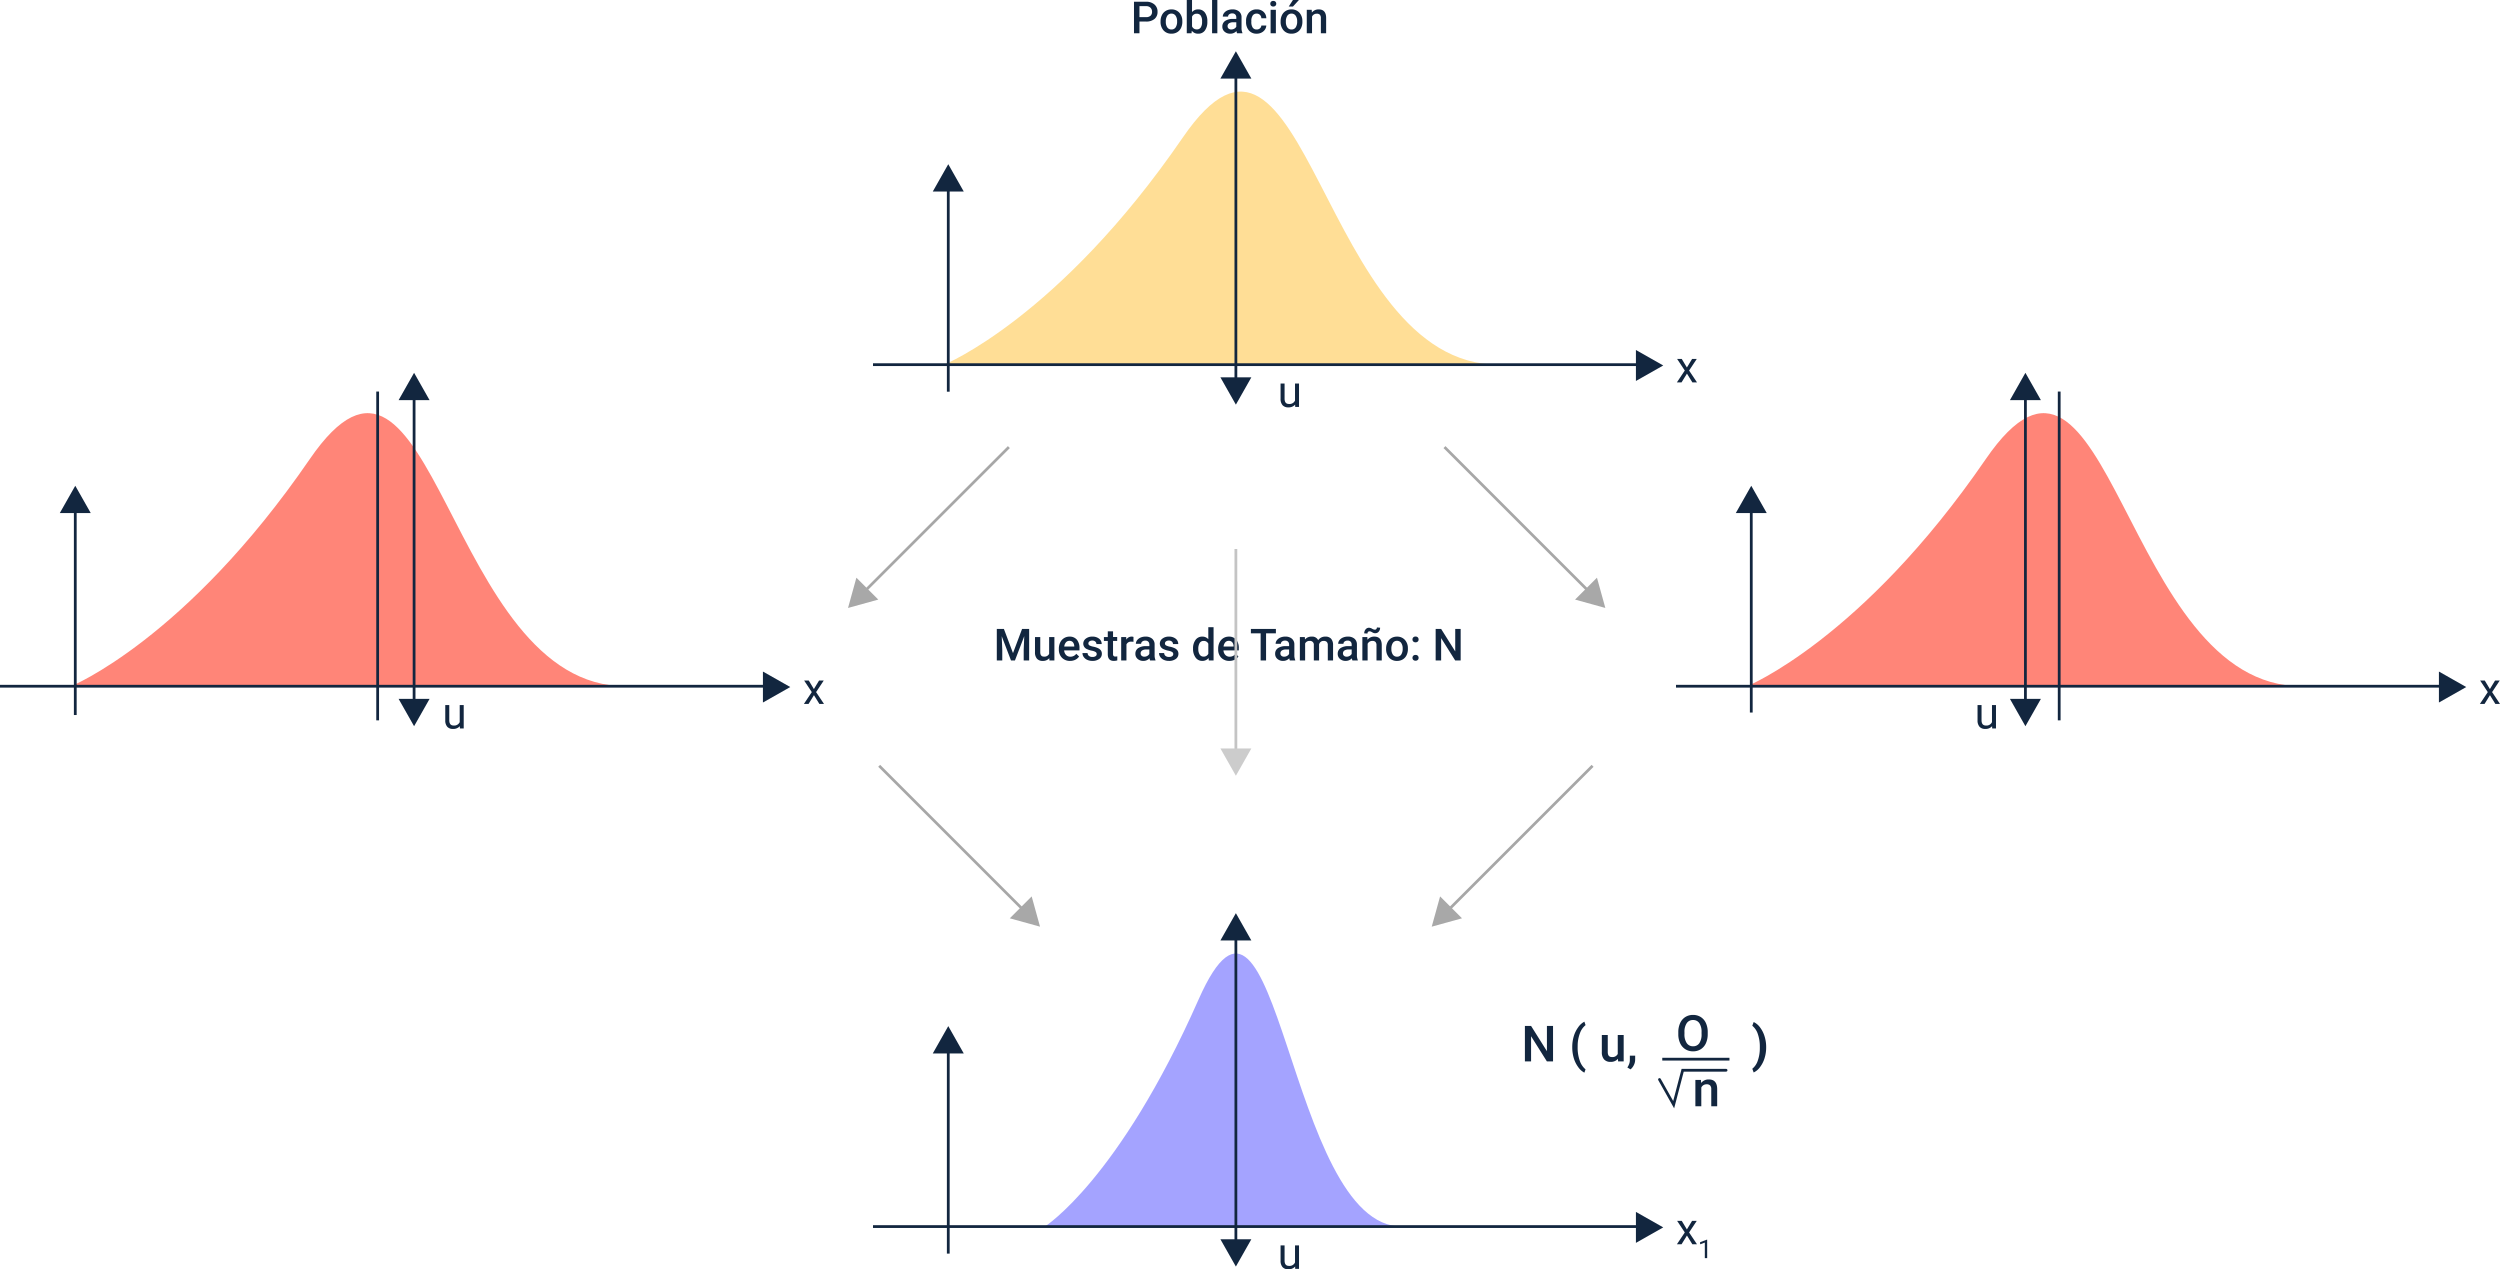 <svg xmlns="http://www.w3.org/2000/svg" width="902.063" height="457.988" viewBox="0 0 902.063 457.988">
  <g id="Grupo_166888" data-name="Grupo 166888" transform="translate(-348.758 -4618)">
    <path id="Trazado_177537" data-name="Trazado 177537" d="M-8132.458,10025.674c64.93-.468-200.331,0-200.331,0s41.411-16.8,86.105-81.924S-8197.388,10026.141-8132.458,10025.674Z" transform="translate(8707.201 -5160.07)" fill="#ff8578"/>
    <path id="Trazado_177538" data-name="Trazado 177538" d="M-8371.82,10077.049h281.854" transform="translate(8720.578 -5211.443)" fill="none" stroke="#12263f" stroke-width="1"/>
    <path id="Trazado_177539" data-name="Trazado 177539" d="M-8330.744,10053.252v-75.967" transform="translate(8706.662 -5177.252)" fill="none" stroke="#12263f" stroke-width="1"/>
    <path id="Trazado_197415" data-name="Trazado 197415" d="M5.587,0l5.587,9.859H0Z" transform="translate(370.33 4793.273)" fill="#12263f"/>
    <path id="Trazado_177540" data-name="Trazado 177540" d="M-8330.744,10095.925v-118.64" transform="translate(8828.916 -5218.004)" fill="none" stroke="#12263f" stroke-width="1"/>
    <path id="Trazado_197416" data-name="Trazado 197416" d="M5.587,0l5.587,9.859H0Z" transform="translate(492.584 4752.521)" fill="#12263f"/>
    <path id="Trazado_197417" data-name="Trazado 197417" d="M5.587,0l5.587,9.859H0Z" transform="translate(503.758 4880.033) rotate(180)" fill="#12263f"/>
    <path id="Trazado_177541" data-name="Trazado 177541" d="M-8330.744,10095.925v-118.64" transform="translate(8815.77 -5218.004)" fill="none" stroke="#12263f" stroke-width="1"/>
    <path id="Trazado_197418" data-name="Trazado 197418" d="M5.587,0l5.587,9.859H0Z" transform="translate(633.899 4860.314) rotate(90)" fill="#12263f"/>
    <path id="Trazado_197419" data-name="Trazado 197419" d="M3.93-5.367,5.8-8.453H7.492L4.727-4.273,7.578,0H5.906L3.953-3.164,2,0H.32L3.172-4.273.406-8.453H2.078Z" transform="translate(638.5 4872)" fill="#12263f"/>
    <path id="Trazado_197420" data-name="Trazado 197420" d="M6.313-.836A3.07,3.07,0,0,1,3.836.156,2.628,2.628,0,0,1,1.777-.629a3.4,3.4,0,0,1-.715-2.324v-5.5H2.508v5.461q0,1.922,1.563,1.922A2.163,2.163,0,0,0,6.273-2.3V-8.453H7.719V0H6.344Z" transform="translate(508.359 4880.859)" fill="#12263f"/>
    <path id="Trazado_177542" data-name="Trazado 177542" d="M-8132.458,10025.674c64.93-.468-200.331,0-200.331,0s41.411-16.8,86.105-81.924S-8197.388,10026.141-8132.458,10025.674Z" transform="translate(9022.201 -5276.098)" fill="#ffde96"/>
    <path id="Trazado_177543" data-name="Trazado 177543" d="M-8371.82,10077.049h281.854" transform="translate(9035.578 -5327.471)" fill="none" stroke="#12263f" stroke-width="1"/>
    <g id="Grupo_165612" data-name="Grupo 165612" transform="translate(133.758 -16896.025)">
      <path id="Trazado_177544" data-name="Trazado 177544" d="M-8330.744,10052.611v-75.326" transform="translate(8887.904 11602.746)" fill="none" stroke="#12263f" stroke-width="1"/>
      <path id="Polígono_13" data-name="Polígono 13" d="M5.587,0l5.587,9.859H0Z" transform="translate(551.572 21573.271)" fill="#12263f"/>
    </g>
    <g id="Grupo_165609" data-name="Grupo 165609" transform="translate(115.281 -16877.025)">
      <path id="Trazado_177545" data-name="Trazado 177545" d="M-8330.744,10095.925v-118.64" transform="translate(9010.158 11542.994)" fill="none" stroke="#12263f" stroke-width="1"/>
      <path id="Polígono_14" data-name="Polígono 14" d="M5.587,0l5.587,9.859H0Z" transform="translate(673.826 21513.52)" fill="#12263f"/>
      <path id="Polígono_15" data-name="Polígono 15" d="M5.587,0l5.587,9.859H0Z" transform="translate(685 21641.031) rotate(180)" fill="#12263f"/>
    </g>
    <path id="Trazado_197421" data-name="Trazado 197421" d="M5.587,0l5.587,9.859H0Z" transform="translate(948.899 4744.287) rotate(90)" fill="#12263f"/>
    <path id="Trazado_197422" data-name="Trazado 197422" d="M3.93-5.367,5.8-8.453H7.492L4.727-4.273,7.578,0H5.906L3.953-3.164,2,0H.32L3.172-4.273.406-8.453H2.078Z" transform="translate(953.5 4755.973)" fill="#12263f"/>
    <path id="Trazado_197423" data-name="Trazado 197423" d="M6.313-.836A3.07,3.07,0,0,1,3.836.156,2.628,2.628,0,0,1,1.777-.629a3.4,3.4,0,0,1-.715-2.324v-5.5H2.508v5.461q0,1.922,1.563,1.922A2.163,2.163,0,0,0,6.273-2.3V-8.453H7.719V0H6.344Z" transform="translate(809.758 4764.832)" fill="#12263f"/>
    <path id="Trazado_197424" data-name="Trazado 197424" d="M3.133-4.219V0H1.156V-11.375H5.508a4.4,4.4,0,0,1,3.027.993A3.34,3.34,0,0,1,9.656-7.754a3.229,3.229,0,0,1-1.1,2.6,4.613,4.613,0,0,1-3.074.931Zm0-1.594H5.508a2.339,2.339,0,0,0,1.609-.5,1.823,1.823,0,0,0,.555-1.434,1.967,1.967,0,0,0-.562-1.473,2.168,2.168,0,0,0-1.547-.566H3.133ZM10.742-4.3a4.984,4.984,0,0,1,.492-2.238,3.6,3.6,0,0,1,1.383-1.531,3.9,3.9,0,0,1,2.047-.535,3.692,3.692,0,0,1,2.777,1.1,4.333,4.333,0,0,1,1.152,2.922l.008.445a5.029,5.029,0,0,1-.48,2.234A3.551,3.551,0,0,1,16.746-.383,3.925,3.925,0,0,1,14.68.156a3.667,3.667,0,0,1-2.863-1.191,4.563,4.563,0,0,1-1.074-3.176Zm1.9.164A3.406,3.406,0,0,0,13.18-2.1a1.752,1.752,0,0,0,1.5.738,1.733,1.733,0,0,0,1.5-.75,3.762,3.762,0,0,0,.535-2.2,3.362,3.362,0,0,0-.551-2.031,1.759,1.759,0,0,0-1.5-.75,1.743,1.743,0,0,0-1.477.738A3.691,3.691,0,0,0,12.641-4.141Zm14.984,0a5.078,5.078,0,0,1-.879,3.133A2.863,2.863,0,0,1,24.328.156a2.758,2.758,0,0,1-2.312-1.07L21.922,0H20.2V-12h1.9v4.359a2.748,2.748,0,0,1,2.211-.969,2.9,2.9,0,0,1,2.43,1.148,5.162,5.162,0,0,1,.883,3.211Zm-1.9-.164a3.589,3.589,0,0,0-.484-2.062,1.613,1.613,0,0,0-1.406-.687A1.763,1.763,0,0,0,22.1-5.977v3.484a1.781,1.781,0,0,0,1.75,1.1,1.6,1.6,0,0,0,1.375-.664,3.477,3.477,0,0,0,.5-2.008ZM31.234,0h-1.9V-12h1.9Zm7.117,0a2.93,2.93,0,0,1-.219-.789,2.955,2.955,0,0,1-2.219.945A2.982,2.982,0,0,1,33.836-.57a2.325,2.325,0,0,1-.8-1.8,2.4,2.4,0,0,1,1-2.074,4.865,4.865,0,0,1,2.871-.723H38.07v-.555A1.481,1.481,0,0,0,37.7-6.77a1.456,1.456,0,0,0-1.117-.395,1.672,1.672,0,0,0-1.062.324,1,1,0,0,0-.414.824h-1.9a2.107,2.107,0,0,1,.461-1.3,3.071,3.071,0,0,1,1.254-.949,4.4,4.4,0,0,1,1.77-.344,3.547,3.547,0,0,1,2.367.746,2.661,2.661,0,0,1,.906,2.1v3.813a4.321,4.321,0,0,0,.32,1.82V0ZM36.266-1.367a2.16,2.16,0,0,0,1.059-.273,1.827,1.827,0,0,0,.746-.734V-3.969H37.047a2.8,2.8,0,0,0-1.586.367,1.189,1.189,0,0,0-.531,1.039,1.109,1.109,0,0,0,.363.871A1.407,1.407,0,0,0,36.266-1.367Zm9.164.008a1.716,1.716,0,0,0,1.18-.414,1.415,1.415,0,0,0,.5-1.023H48.9a2.789,2.789,0,0,1-.492,1.473,3.228,3.228,0,0,1-1.25,1.082,3.725,3.725,0,0,1-1.7.4A3.6,3.6,0,0,1,42.641-.992,4.555,4.555,0,0,1,41.6-4.164v-.2a4.479,4.479,0,0,1,1.031-3.09,3.571,3.571,0,0,1,2.813-1.16A3.473,3.473,0,0,1,47.9-7.73a3.148,3.148,0,0,1,1,2.309H47.109a1.738,1.738,0,0,0-.5-1.2,1.6,1.6,0,0,0-1.184-.469,1.671,1.671,0,0,0-1.422.668A3.408,3.408,0,0,0,43.5-4.391v.3A3.465,3.465,0,0,0,44-2.035,1.669,1.669,0,0,0,45.43-1.359ZM52.352,0h-1.9V-8.453h1.9ZM50.336-10.648a1.008,1.008,0,0,1,.277-.727,1.048,1.048,0,0,1,.793-.289,1.061,1.061,0,0,1,.8.289,1,1,0,0,1,.281.727.977.977,0,0,1-.281.715,1.069,1.069,0,0,1-.8.285,1.056,1.056,0,0,1-.793-.285A.984.984,0,0,1,50.336-10.648ZM54.063-4.3a4.984,4.984,0,0,1,.492-2.238,3.6,3.6,0,0,1,1.383-1.531,3.9,3.9,0,0,1,2.047-.535,3.692,3.692,0,0,1,2.777,1.1,4.333,4.333,0,0,1,1.152,2.922l.008.445a5.029,5.029,0,0,1-.48,2.234A3.551,3.551,0,0,1,60.066-.383,3.925,3.925,0,0,1,58,.156a3.667,3.667,0,0,1-2.863-1.191,4.563,4.563,0,0,1-1.074-3.176Zm1.9.164A3.406,3.406,0,0,0,56.5-2.1a1.752,1.752,0,0,0,1.5.738,1.733,1.733,0,0,0,1.5-.75,3.762,3.762,0,0,0,.535-2.2,3.362,3.362,0,0,0-.551-2.031,1.759,1.759,0,0,0-1.5-.75,1.743,1.743,0,0,0-1.477.738A3.691,3.691,0,0,0,55.961-4.141ZM58.508-12h2.164L58.508-9.633l-1.523,0Zm6.781,3.547.055.977A3.039,3.039,0,0,1,67.8-8.609q2.641,0,2.688,3.023V0h-1.9V-5.477a1.741,1.741,0,0,0-.348-1.191,1.462,1.462,0,0,0-1.137-.387A1.829,1.829,0,0,0,65.4-6.016V0H63.5V-8.453Z" transform="translate(756.773 4630)" fill="#12263f"/>
    <path id="Trazado_177546" data-name="Trazado 177546" d="M-8203.731,10025.674c41.829-.468-129.058,0-129.058,0s26.679-16.8,55.472-81.924S-8245.561,10026.141-8203.731,10025.674Z" transform="translate(9058.547 -4965.098)" fill="#a4a3ff"/>
    <path id="Trazado_177547" data-name="Trazado 177547" d="M-8371.82,10077.049h281.854" transform="translate(9035.578 -5016.471)" fill="none" stroke="#12263f" stroke-width="1"/>
    <path id="Trazado_177548" data-name="Trazado 177548" d="M-8330.744,10052.611v-75.326" transform="translate(9021.662 -4982.279)" fill="none" stroke="#12263f" stroke-width="1"/>
    <path id="Trazado_197425" data-name="Trazado 197425" d="M5.587,0l5.587,9.859H0Z" transform="translate(685.33 4988.246)" fill="#12263f"/>
    <g id="Grupo_165610" data-name="Grupo 165610" transform="translate(115.281 -16566.025)">
      <path id="Trazado_177545-2" data-name="Trazado 177545" d="M-8330.744,10095.925v-118.64" transform="translate(9010.158 11542.994)" fill="none" stroke="#12263f" stroke-width="1"/>
      <path id="Polígono_14-2" data-name="Polígono 14" d="M5.587,0l5.587,9.859H0Z" transform="translate(673.826 21513.52)" fill="#12263f"/>
      <path id="Polígono_15-2" data-name="Polígono 15" d="M5.587,0l5.587,9.859H0Z" transform="translate(685 21641.031) rotate(180)" fill="#12263f"/>
    </g>
    <path id="Trazado_197426" data-name="Trazado 197426" d="M5.587,0l5.587,9.859H0Z" transform="translate(948.899 5055.287) rotate(90)" fill="#12263f"/>
    <path id="Trazado_197427" data-name="Trazado 197427" d="M3.93-5.367,5.8-8.453H7.492L4.727-4.273,7.578,0H5.906L3.953-3.164,2,0H.32L3.172-4.273.406-8.453H2.078ZM11.252,5H10.4V-.619L8.7.005V-.76l2.415-.907h.132Z" transform="translate(953.5 5066.973)" fill="#12263f"/>
    <path id="Trazado_197428" data-name="Trazado 197428" d="M6.313-.836A3.07,3.07,0,0,1,3.836.156,2.628,2.628,0,0,1,1.777-.629a3.4,3.4,0,0,1-.715-2.324v-5.5H2.508v5.461q0,1.922,1.563,1.922A2.163,2.163,0,0,0,6.273-2.3V-8.453H7.719V0H6.344Z" transform="translate(809.758 5075.832)" fill="#12263f"/>
    <path id="Trazado_177549" data-name="Trazado 177549" d="M-8132.458,10025.674c64.93-.468-200.331,0-200.331,0s41.411-16.8,86.105-81.924S-8197.388,10026.141-8132.458,10025.674Z" transform="translate(9311.943 -5160.07)" fill="#ff8578"/>
    <path id="Trazado_177550" data-name="Trazado 177550" d="M-8371.82,10077.049h281.854" transform="translate(9325.32 -5211.443)" fill="none" stroke="#12263f" stroke-width="1"/>
    <g id="Grupo_165617" data-name="Grupo 165617" transform="translate(133.758 -16896.025)">
      <path id="Trazado_177551" data-name="Trazado 177551" d="M-8330.744,10052.355v-75.07" transform="translate(9177.646 11718.773)" fill="none" stroke="#12263f" stroke-width="1"/>
      <path id="Polígono_19" data-name="Polígono 19" d="M5.587,0l5.587,9.859H0Z" transform="translate(841.314 21689.299)" fill="#12263f"/>
    </g>
    <g id="Grupo_165611" data-name="Grupo 165611" transform="translate(17.908 -16896.025)">
      <path id="Trazado_177552" data-name="Trazado 177552" d="M-8330.744,10095.925v-118.64" transform="translate(9392.416 11678.021)" fill="none" stroke="#12263f" stroke-width="1"/>
      <path id="Polígono_20" data-name="Polígono 20" d="M5.587,0l5.587,9.859H0Z" transform="translate(1056.084 21648.547)" fill="#12263f"/>
      <path id="Polígono_21" data-name="Polígono 21" d="M5.587,0l5.587,9.859H0Z" transform="translate(1067.258 21776.059) rotate(180)" fill="#12263f"/>
    </g>
    <path id="Trazado_177553" data-name="Trazado 177553" d="M-8330.744,10095.925v-118.64" transform="translate(9422.512 -5218.004)" fill="none" stroke="#12263f" stroke-width="1"/>
    <path id="Trazado_197429" data-name="Trazado 197429" d="M5.587,0l5.587,9.859H0Z" transform="translate(1238.641 4860.314) rotate(90)" fill="#12263f"/>
    <path id="Trazado_197430" data-name="Trazado 197430" d="M3.93-5.367,5.8-8.453H7.492L4.727-4.273,7.578,0H5.906L3.953-3.164,2,0H.32L3.172-4.273.406-8.453H2.078Z" transform="translate(1243.242 4872)" fill="#12263f"/>
    <path id="Trazado_197431" data-name="Trazado 197431" d="M6.313-.836A3.07,3.07,0,0,1,3.836.156,2.628,2.628,0,0,1,1.777-.629a3.4,3.4,0,0,1-.715-2.324v-5.5H2.508v5.461q0,1.922,1.563,1.922A2.163,2.163,0,0,0,6.273-2.3V-8.453H7.719V0H6.344Z" transform="translate(1061.242 4880.859)" fill="#12263f"/>
    <path id="Trazado_197432" data-name="Trazado 197432" d="M3.719-11.375,7-2.656l3.273-8.719h2.555V0H10.859V-3.75l.2-5.016L7.7,0H6.281L2.93-8.758l.2,5.008V0H1.156V-11.375ZM20.1-.828a2.944,2.944,0,0,1-2.375.984,2.624,2.624,0,0,1-2.082-.8,3.423,3.423,0,0,1-.707-2.328V-8.453h1.9V-3q0,1.609,1.336,1.609a1.876,1.876,0,0,0,1.867-.992v-6.07h1.9V0H20.148Zm7.492.984A3.928,3.928,0,0,1,24.668-.98a4.124,4.124,0,0,1-1.121-3.027v-.234A5.072,5.072,0,0,1,24.035-6.5a3.716,3.716,0,0,1,1.371-1.551,3.625,3.625,0,0,1,1.969-.555,3.318,3.318,0,0,1,2.668,1.1,4.658,4.658,0,0,1,.941,3.117v.766H25.461a2.539,2.539,0,0,0,.7,1.656,2.1,2.1,0,0,0,1.543.609,2.571,2.571,0,0,0,2.125-1.055l1.023.977A3.418,3.418,0,0,1,29.5-.262,4.244,4.244,0,0,1,27.594.156Zm-.227-7.242a1.6,1.6,0,0,0-1.262.547,2.835,2.835,0,0,0-.613,1.523h3.617v-.141A2.307,2.307,0,0,0,28.6-6.6,1.586,1.586,0,0,0,27.367-7.086ZM37.2-2.3a.861.861,0,0,0-.418-.773,4.445,4.445,0,0,0-1.387-.469,7.129,7.129,0,0,1-1.617-.516,2.158,2.158,0,0,1-1.422-1.992,2.25,2.25,0,0,1,.922-1.828,3.644,3.644,0,0,1,2.344-.734,3.792,3.792,0,0,1,2.449.75A2.38,2.38,0,0,1,39-5.914H37.1a1.17,1.17,0,0,0-.406-.91,1.557,1.557,0,0,0-1.078-.363A1.682,1.682,0,0,0,34.6-6.9a.911.911,0,0,0-.395.773.769.769,0,0,0,.367.68,5.049,5.049,0,0,0,1.484.488,7.027,7.027,0,0,1,1.754.586,2.484,2.484,0,0,1,.945.816A2.082,2.082,0,0,1,39.063-2.4a2.2,2.2,0,0,1-.945,1.848,4.031,4.031,0,0,1-2.477.707,4.371,4.371,0,0,1-1.852-.375A3.047,3.047,0,0,1,32.523-1.25a2.441,2.441,0,0,1-.453-1.414h1.844a1.338,1.338,0,0,0,.508,1.035,1.973,1.973,0,0,0,1.242.363A1.92,1.92,0,0,0,36.8-1.551.883.883,0,0,0,37.2-2.3Zm5.9-8.211v2.055h1.492v1.406H43.094v4.719a1.039,1.039,0,0,0,.191.7.888.888,0,0,0,.684.215,2.924,2.924,0,0,0,.664-.078V-.023a4.676,4.676,0,0,1-1.25.18Q41.2.156,41.2-2.258V-7.047H39.8V-8.453H41.2v-2.055Zm7.367,3.789a4.7,4.7,0,0,0-.773-.062,1.741,1.741,0,0,0-1.758,1V0h-1.9V-8.453h1.813l.047.945a2.139,2.139,0,0,1,1.906-1.1,1.777,1.777,0,0,1,.672.109ZM56.477,0a2.93,2.93,0,0,1-.219-.789,2.955,2.955,0,0,1-2.219.945A2.982,2.982,0,0,1,51.961-.57a2.325,2.325,0,0,1-.8-1.8,2.4,2.4,0,0,1,1-2.074,4.865,4.865,0,0,1,2.871-.723H56.2v-.555a1.481,1.481,0,0,0-.367-1.051,1.456,1.456,0,0,0-1.117-.395,1.672,1.672,0,0,0-1.062.324,1,1,0,0,0-.414.824h-1.9a2.107,2.107,0,0,1,.461-1.3,3.071,3.071,0,0,1,1.254-.949,4.4,4.4,0,0,1,1.77-.344,3.547,3.547,0,0,1,2.367.746,2.661,2.661,0,0,1,.906,2.1v3.813a4.321,4.321,0,0,0,.32,1.82V0ZM54.391-1.367a2.16,2.16,0,0,0,1.059-.273,1.827,1.827,0,0,0,.746-.734V-3.969H55.172a2.8,2.8,0,0,0-1.586.367,1.189,1.189,0,0,0-.531,1.039,1.109,1.109,0,0,0,.363.871A1.407,1.407,0,0,0,54.391-1.367ZM64.82-2.3A.861.861,0,0,0,64.4-3.07a4.445,4.445,0,0,0-1.387-.469A7.129,7.129,0,0,1,61.4-4.055a2.158,2.158,0,0,1-1.422-1.992A2.25,2.25,0,0,1,60.9-7.875a3.644,3.644,0,0,1,2.344-.734,3.792,3.792,0,0,1,2.449.75,2.38,2.38,0,0,1,.934,1.945h-1.9a1.17,1.17,0,0,0-.406-.91,1.557,1.557,0,0,0-1.078-.363,1.682,1.682,0,0,0-1.02.289.911.911,0,0,0-.395.773.769.769,0,0,0,.367.68,5.049,5.049,0,0,0,1.484.488,7.027,7.027,0,0,1,1.754.586,2.484,2.484,0,0,1,.945.816A2.082,2.082,0,0,1,66.688-2.4a2.2,2.2,0,0,1-.945,1.848,4.031,4.031,0,0,1-2.477.707,4.371,4.371,0,0,1-1.852-.375A3.047,3.047,0,0,1,60.148-1.25,2.441,2.441,0,0,1,59.7-2.664h1.844a1.338,1.338,0,0,0,.508,1.035,1.973,1.973,0,0,0,1.242.363,1.92,1.92,0,0,0,1.141-.285A.883.883,0,0,0,64.82-2.3Zm7.148-1.992a5.026,5.026,0,0,1,.906-3.137A2.9,2.9,0,0,1,75.3-8.609a2.759,2.759,0,0,1,2.172.938V-12h1.9V0H77.656l-.094-.875A2.8,2.8,0,0,1,75.289.156a2.887,2.887,0,0,1-2.4-1.2A5.21,5.21,0,0,1,71.969-4.289Zm1.9.164a3.519,3.519,0,0,0,.5,2.012,1.61,1.61,0,0,0,1.41.723,1.793,1.793,0,0,0,1.7-1.039V-6.039a1.766,1.766,0,0,0-1.687-1.016,1.622,1.622,0,0,0-1.422.73A3.918,3.918,0,0,0,73.867-4.125ZM85.078.156A3.928,3.928,0,0,1,82.152-.98a4.124,4.124,0,0,1-1.121-3.027v-.234A5.072,5.072,0,0,1,81.52-6.5a3.716,3.716,0,0,1,1.371-1.551,3.625,3.625,0,0,1,1.969-.555,3.318,3.318,0,0,1,2.668,1.1,4.658,4.658,0,0,1,.941,3.117v.766H82.945a2.539,2.539,0,0,0,.7,1.656,2.1,2.1,0,0,0,1.543.609,2.571,2.571,0,0,0,2.125-1.055l1.023.977A3.418,3.418,0,0,1,86.98-.262,4.244,4.244,0,0,1,85.078.156Zm-.227-7.242a1.6,1.6,0,0,0-1.262.547,2.835,2.835,0,0,0-.613,1.523h3.617v-.141A2.307,2.307,0,0,0,86.086-6.6,1.586,1.586,0,0,0,84.852-7.086Zm17.008-2.7H98.313V0H96.352V-9.781H92.836v-1.594h9.023ZM106.906,0a2.93,2.93,0,0,1-.219-.789,2.955,2.955,0,0,1-2.219.945,2.982,2.982,0,0,1-2.078-.727,2.325,2.325,0,0,1-.8-1.8,2.4,2.4,0,0,1,1-2.074,4.865,4.865,0,0,1,2.871-.723h1.164v-.555a1.481,1.481,0,0,0-.367-1.051,1.456,1.456,0,0,0-1.117-.395,1.672,1.672,0,0,0-1.062.324,1,1,0,0,0-.414.824h-1.9a2.107,2.107,0,0,1,.461-1.3,3.071,3.071,0,0,1,1.254-.949,4.4,4.4,0,0,1,1.77-.344,3.547,3.547,0,0,1,2.367.746,2.661,2.661,0,0,1,.906,2.1v3.813a4.321,4.321,0,0,0,.32,1.82V0ZM104.82-1.367a2.159,2.159,0,0,0,1.059-.273,1.827,1.827,0,0,0,.746-.734V-3.969H105.6a2.8,2.8,0,0,0-1.586.367,1.189,1.189,0,0,0-.531,1.039,1.109,1.109,0,0,0,.363.871A1.407,1.407,0,0,0,104.82-1.367ZM112.3-8.453l.055.883a3.042,3.042,0,0,1,2.438-1.039,2.337,2.337,0,0,1,2.32,1.3,3,3,0,0,1,2.594-1.3,2.636,2.636,0,0,1,2.082.773,3.405,3.405,0,0,1,.7,2.281V0h-1.9V-5.5a1.681,1.681,0,0,0-.352-1.18,1.539,1.539,0,0,0-1.164-.375,1.581,1.581,0,0,0-1.059.348,1.833,1.833,0,0,0-.574.91l.008,5.8h-1.9V-5.562a1.354,1.354,0,0,0-1.523-1.492,1.671,1.671,0,0,0-1.617.93V0h-1.9V-8.453ZM129.484,0a2.93,2.93,0,0,1-.219-.789,2.955,2.955,0,0,1-2.219.945,2.982,2.982,0,0,1-2.078-.727,2.325,2.325,0,0,1-.8-1.8,2.4,2.4,0,0,1,1-2.074,4.865,4.865,0,0,1,2.871-.723H129.2v-.555a1.481,1.481,0,0,0-.367-1.051,1.456,1.456,0,0,0-1.117-.395,1.672,1.672,0,0,0-1.062.324,1,1,0,0,0-.414.824h-1.9a2.107,2.107,0,0,1,.461-1.3,3.071,3.071,0,0,1,1.254-.949,4.4,4.4,0,0,1,1.77-.344,3.547,3.547,0,0,1,2.367.746,2.661,2.661,0,0,1,.906,2.1v3.813a4.321,4.321,0,0,0,.32,1.82V0ZM127.4-1.367a2.16,2.16,0,0,0,1.059-.273,1.827,1.827,0,0,0,.746-.734V-3.969H128.18a2.8,2.8,0,0,0-1.586.367,1.189,1.189,0,0,0-.531,1.039,1.109,1.109,0,0,0,.363.871A1.407,1.407,0,0,0,127.4-1.367Zm7.453-7.086.055.977a3.039,3.039,0,0,1,2.461-1.133q2.641,0,2.688,3.023V0h-1.9V-5.477a1.741,1.741,0,0,0-.348-1.191,1.462,1.462,0,0,0-1.137-.387,1.829,1.829,0,0,0-1.711,1.039V0h-1.9V-8.453Zm4.609-3.375a2.1,2.1,0,0,1-.5,1.43,1.582,1.582,0,0,1-1.246.57,1.856,1.856,0,0,1-.527-.066,3.354,3.354,0,0,1-.633-.3,3.128,3.128,0,0,0-.578-.281,1.378,1.378,0,0,0-.371-.047.662.662,0,0,0-.5.223.821.821,0,0,0-.207.582l-1.164-.062a2.16,2.16,0,0,1,.5-1.445,1.557,1.557,0,0,1,1.238-.586,2.305,2.305,0,0,1,1.074.352,2.271,2.271,0,0,0,1.035.352.674.674,0,0,0,.508-.223.822.822,0,0,0,.211-.59ZM141.633-4.3a4.984,4.984,0,0,1,.492-2.238,3.6,3.6,0,0,1,1.383-1.531,3.9,3.9,0,0,1,2.047-.535,3.692,3.692,0,0,1,2.777,1.1,4.333,4.333,0,0,1,1.152,2.922l.008.445a5.029,5.029,0,0,1-.48,2.234,3.551,3.551,0,0,1-1.375,1.523,3.925,3.925,0,0,1-2.066.539,3.667,3.667,0,0,1-2.863-1.191,4.563,4.563,0,0,1-1.074-3.176Zm1.9.164A3.406,3.406,0,0,0,144.07-2.1a1.752,1.752,0,0,0,1.5.738,1.733,1.733,0,0,0,1.5-.75,3.762,3.762,0,0,0,.535-2.2,3.362,3.362,0,0,0-.551-2.031,1.759,1.759,0,0,0-1.5-.75,1.743,1.743,0,0,0-1.477.738A3.691,3.691,0,0,0,143.531-4.141ZM152.242-2a1.084,1.084,0,0,1,.82.3,1.045,1.045,0,0,1,.289.754,1.008,1.008,0,0,1-.289.738,1.1,1.1,0,0,1-.82.293,1.1,1.1,0,0,1-.8-.289.991.991,0,0,1-.3-.742,1.045,1.045,0,0,1,.289-.754A1.074,1.074,0,0,1,152.242-2Zm0-6.633a1.084,1.084,0,0,1,.82.3,1.045,1.045,0,0,1,.289.754,1.008,1.008,0,0,1-.289.738,1.1,1.1,0,0,1-.82.293,1.1,1.1,0,0,1-.8-.289.991.991,0,0,1-.3-.742,1.045,1.045,0,0,1,.289-.754A1.074,1.074,0,0,1,152.242-8.633ZM168.531,0h-1.977l-5.07-8.07V0h-1.977V-11.375h1.977l5.086,8.1v-8.1h1.961Z" transform="translate(707.273 4856.314)" fill="#12263f"/>
    <g id="Grupo_165613" data-name="Grupo 165613" transform="translate(-14205.891 20485.943) rotate(-135)">
      <path id="Trazado_177544-2" data-name="Trazado 177544" d="M-8330.744,10052.611v-75.326" transform="translate(8887.904 11602.746)" fill="none" stroke="#a7a7a7" stroke-width="1"/>
      <path id="Polígono_13-2" data-name="Polígono 13" d="M5.587,0l5.587,9.859H0Z" transform="translate(551.572 21573.271)" fill="#a8a8a8"/>
    </g>
    <g id="Grupo_165614" data-name="Grupo 165614" transform="translate(16372.607 19813.002) rotate(135)">
      <path id="Trazado_177544-3" data-name="Trazado 177544" d="M-8330.744,10052.611v-75.326" transform="translate(8887.904 11602.746)" fill="none" stroke="#a7a7a7" stroke-width="1"/>
      <path id="Polígono_13-3" data-name="Polígono 13" d="M5.587,0l5.587,9.859H0Z" transform="translate(551.572 21573.271)" fill="#a8a8a8"/>
    </g>
    <g id="Grupo_165615" data-name="Grupo 165615" transform="translate(866.01 4783.273) rotate(-45)">
      <path id="Trazado_177544-4" data-name="Trazado 177544" d="M0,0V75.325" transform="translate(5.588)" fill="none" stroke="#a7a7a7" stroke-width="1"/>
      <path id="Polígono_13-4" data-name="Polígono 13" d="M5.587,0l5.587,9.859H0Z" transform="translate(11.174 82.086) rotate(180)" fill="#a8a8a8"/>
    </g>
    <g id="Grupo_165616" data-name="Grupo 165616" transform="translate(919.452 4890.373) rotate(45)">
      <path id="Trazado_177544-5" data-name="Trazado 177544" d="M0,0V75.325" transform="translate(5.588)" fill="none" stroke="#a7a7a7" stroke-width="1"/>
      <path id="Polígono_13-5" data-name="Polígono 13" d="M5.587,0l5.587,9.859H0Z" transform="translate(11.174 82.086) rotate(180)" fill="#a8a8a8"/>
    </g>
    <g id="Grupo_165618" data-name="Grupo 165618" transform="translate(1641.596 26587.213) rotate(180)">
      <path id="Trazado_177551-2" data-name="Trazado 177551" d="M-8330.744,10052.355v-75.07" transform="translate(9177.646 11718.773)" fill="none" stroke="#c4c4c4" stroke-width="1"/>
      <path id="Polígono_19-2" data-name="Polígono 19" d="M5.587,0l5.587,9.859H0Z" transform="translate(841.314 21689.299)" fill="#ccc"/>
    </g>
    <path id="Trazado_177556" data-name="Trazado 177556" d="M11.452,0H9.229l-5.7-9.079V0H1.3V-12.8H3.524L9.246-3.683V-12.8h2.206Zm6.935-5.2a13.393,13.393,0,0,1,.545-3.854,10.578,10.578,0,0,1,1.6-3.261,6.351,6.351,0,0,1,2.232-2.017l.422,1.248a6.524,6.524,0,0,0-2.008,2.87A12.852,12.852,0,0,0,20.338-5.8l-.009.756a13.972,13.972,0,0,0,.751,4.75,7,7,0,0,0,2.1,3.177l-.422,1.187a6.362,6.362,0,0,1-2.237-2.026,10.577,10.577,0,0,1-1.6-3.261A13.921,13.921,0,0,1,18.387-5.2ZM34.875-.932A3.312,3.312,0,0,1,32.2.176a2.952,2.952,0,0,1-2.342-.905,3.851,3.851,0,0,1-.8-2.619V-9.51H31.2v6.135q0,1.811,1.5,1.811a2.111,2.111,0,0,0,2.1-1.116V-9.51H36.94V0H34.928Zm4.544,3.814L38.268,2.2A6.21,6.21,0,0,0,38.966.8a4.157,4.157,0,0,0,.2-1.208V-2.065h1.925L41.08-.527a4.287,4.287,0,0,1-.47,1.868A4.64,4.64,0,0,1,39.419,2.883Z" transform="translate(897.681 5000.975)" fill="#12263f"/>
    <path id="Trazado_177557" data-name="Trazado 177557" d="M11.514-6.064a7.851,7.851,0,0,1-.65,3.3A4.918,4.918,0,0,1,9-.584a5.113,5.113,0,0,1-2.782.76A5.125,5.125,0,0,1,3.45-.584,4.993,4.993,0,0,1,1.569-2.751,7.606,7.606,0,0,1,.9-5.994v-.721a7.784,7.784,0,0,1,.664-3.3,4.987,4.987,0,0,1,1.872-2.193,5.1,5.1,0,0,1,2.773-.76,5.142,5.142,0,0,1,2.773.751,4.924,4.924,0,0,1,1.868,2.162,7.767,7.767,0,0,1,.668,3.283ZM9.29-6.732a5.594,5.594,0,0,0-.8-3.261,2.631,2.631,0,0,0-2.281-1.134A2.623,2.623,0,0,0,3.951-10,5.486,5.486,0,0,0,3.12-6.8v.738A5.552,5.552,0,0,0,3.942-2.8,2.646,2.646,0,0,0,6.223-1.652,2.615,2.615,0,0,0,8.495-2.777a5.671,5.671,0,0,0,.8-3.287Z" transform="translate(953.432 4997.176)" fill="#12263f"/>
    <path id="Trazado_177554" data-name="Trazado 177554" d="M-8315.884,8036h24.243" transform="translate(9264.431 -3035.824)" fill="none" stroke="#12263f" stroke-width="1"/>
    <path id="Trazado_177555" data-name="Trazado 177555" d="M-8312.862,8041l5.111,9.084,3.25-12.42h15.659" transform="translate(9260.409 -3033.488)" fill="none" stroke="#12263f" stroke-linecap="round" stroke-width="1"/>
    <path id="Trazado_177558" data-name="Trazado 177558" d="M3.076-9.51l.062,1.1A3.419,3.419,0,0,1,5.906-9.686q2.971,0,3.023,3.4V0H6.794V-6.161A1.958,1.958,0,0,0,6.4-7.5a1.645,1.645,0,0,0-1.279-.435A2.058,2.058,0,0,0,3.2-6.768V0H1.063V-9.51Z" transform="translate(959.432 5017.176)" fill="#12263f"/>
    <path id="Trazado_177559" data-name="Trazado 177559" d="M5.353-5a12.8,12.8,0,0,1-.571,3.823A10.378,10.378,0,0,1,3.138,2.065,5.921,5.921,0,0,1,.844,4L.352,2.654A6.18,6.18,0,0,0,2.32-.246a13.431,13.431,0,0,0,.747-4.509v-.466a13.735,13.735,0,0,0-.716-4.632,6.442,6.442,0,0,0-2-3.006L.844-14.2A5.923,5.923,0,0,1,3.1-12.322,10.244,10.244,0,0,1,4.742-9.149,12.708,12.708,0,0,1,5.353-5.4Z" transform="translate(980.681 5000.975)" fill="#12263f"/>
  </g>
</svg>
